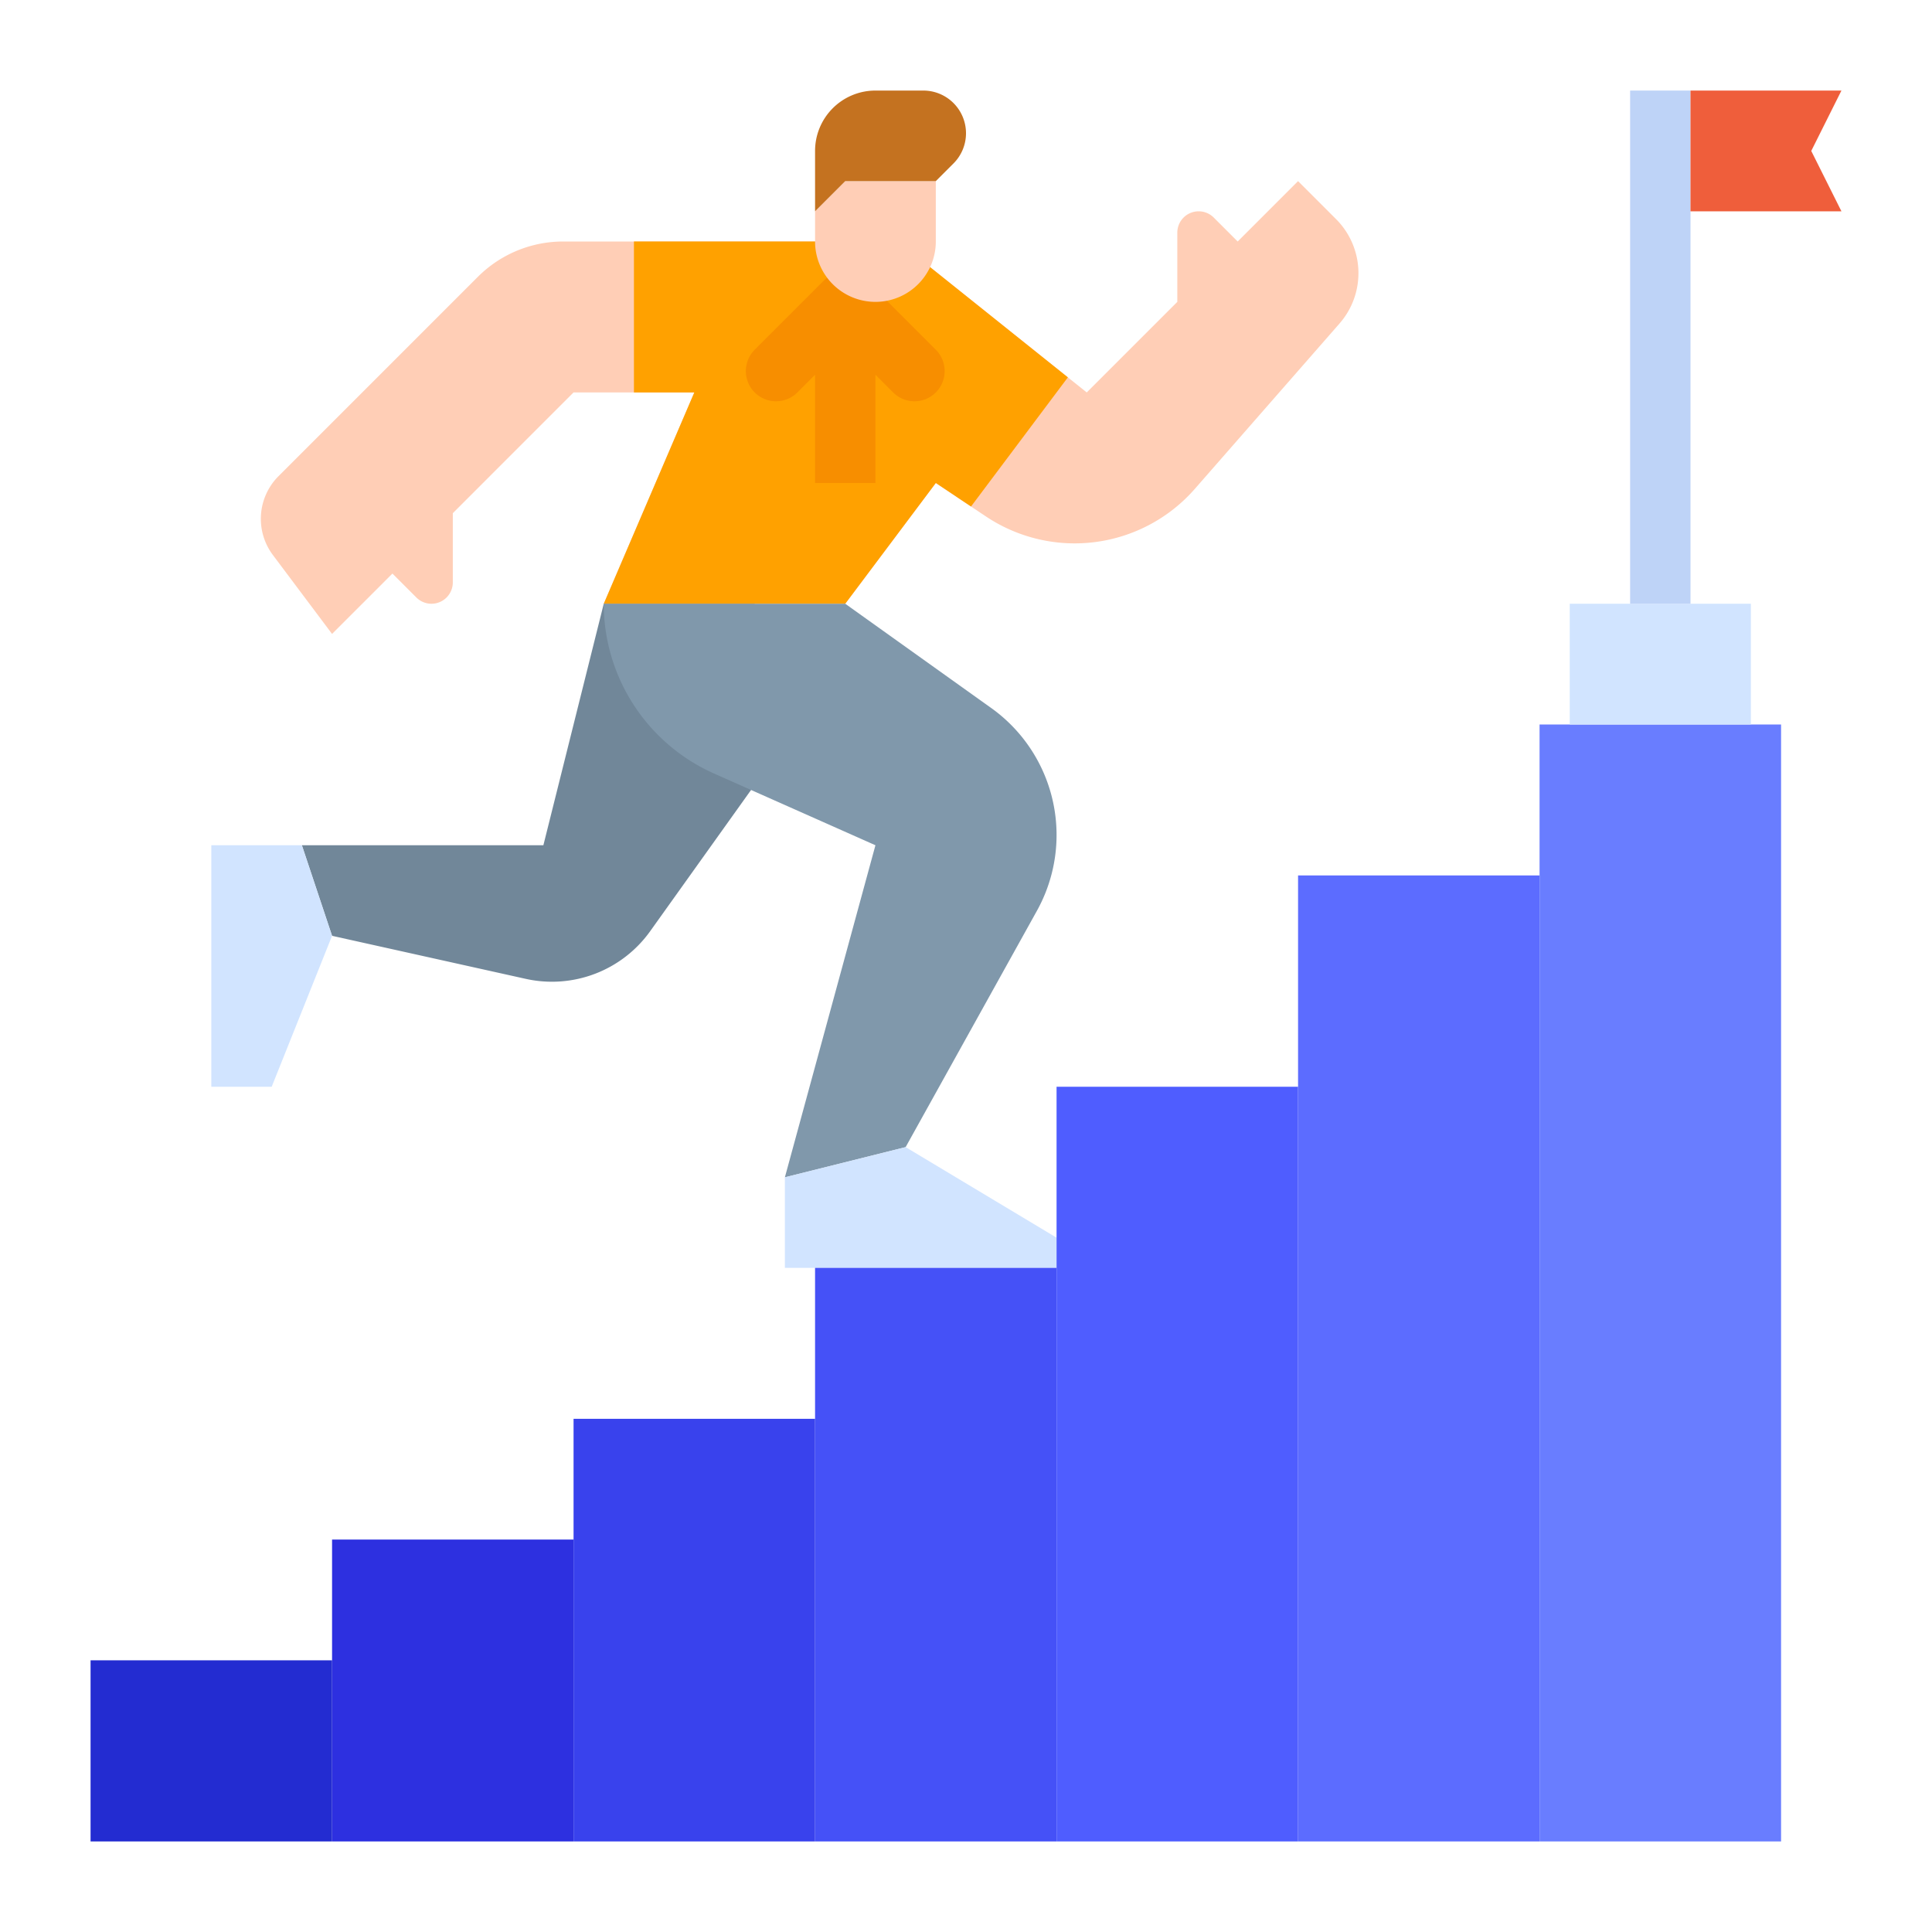 <svg id="flat-export" height="512" viewBox="0 0 512 512" width="512" xmlns="http://www.w3.org/2000/svg"><path d="m160 160-16 64h-64l8 24 51.328 11.406a32 32 0 0 0 32.981-12.638l27.691-38.768v-48z" fill="#718799"/><path d="m360 72.39a20.251 20.251 0 0 1 -5.01 13.34l-38.35 43.83a42.317 42.317 0 0 1 -55.3 7.34l-4.01-2.67-9.33-6.23-24 32h-64l24-56h-32l-32 32v18.34a5.657 5.657 0 0 1 -9.66 4l-6.34-6.34-16 16-15.67-20.9a15.992 15.992 0 0 1 1.48-20.91l52.82-52.82a31.996 31.996 0 0 1 22.62-9.37h88.75l50 40 24-24v-18.34a5.657 5.657 0 0 1 9.66-4l6.34 6.34 16-16 10.07 10.07a20.242 20.242 0 0 1 5.93 14.32z" fill="#ffceb6"/><path d="m283 100-25.67 34.23-9.33-6.23-24 32h-64l24-56h-16v-40h70z" fill="#ffa100"/><path d="m240 304 34.795-62.632a41.357 41.357 0 0 0 5.205-20.085 41.357 41.357 0 0 0 -17.319-33.654l-38.681-27.629h-64a49.24 49.24 0 0 0 29.242 44.996l42.758 19.004-24 88z" fill="#8098ab"/><path d="m88 248-16 40h-16v-64h24z" fill="#d1e4ff"/><path d="m208 312 32-8 40 24v8h-72z" fill="#d1e4ff"/><path d="m216 336h64v152h-64z" fill="#4551f7"/><path d="m280 288h64v200h-64z" fill="#4f5dff"/><path d="m344 232h64v256h-64z" fill="#5c6cff"/><path d="m408 192h64v296h-64z" fill="#697dff"/><path d="m152 376h64v112h-64z" fill="#3942ed"/><path d="m88 408h64v80h-64z" fill="#2d30e0"/><path d="m24 440h64v48h-64z" fill="#232cd1"/><path d="m416 160h48v32h-48z" fill="#d1e4ff"/><path d="m432 24h16v136h-16z" fill="#bed3f7"/><path d="m448 24h40l-8 16 8 16h-40z" fill="#ef5e3b"/><path d="m248 104a8 8 0 0 0 0-11.314l-18.343-18.343a8.001 8.001 0 0 0 -11.314 0l-18.343 18.343a8 8 0 0 0 0 11.314 8 8 0 0 0 11.314-0l4.686-4.686v28.686h16v-28.686l4.686 4.686a8 8 0 0 0 11.314 0z" fill="#f78e00"/><path d="m232 80a16 16 0 0 1 -16-16v-8l8-8h24v16a16 16 0 0 1 -16 16z" fill="#ffceb6"/><path d="m248 48 4.686-4.686a11.314 11.314 0 0 0 3.314-8 11.314 11.314 0 0 0 -11.314-11.314h-12.686a16 16 0 0 0 -16 16v16l8-8z" fill="#c47220"/></svg>